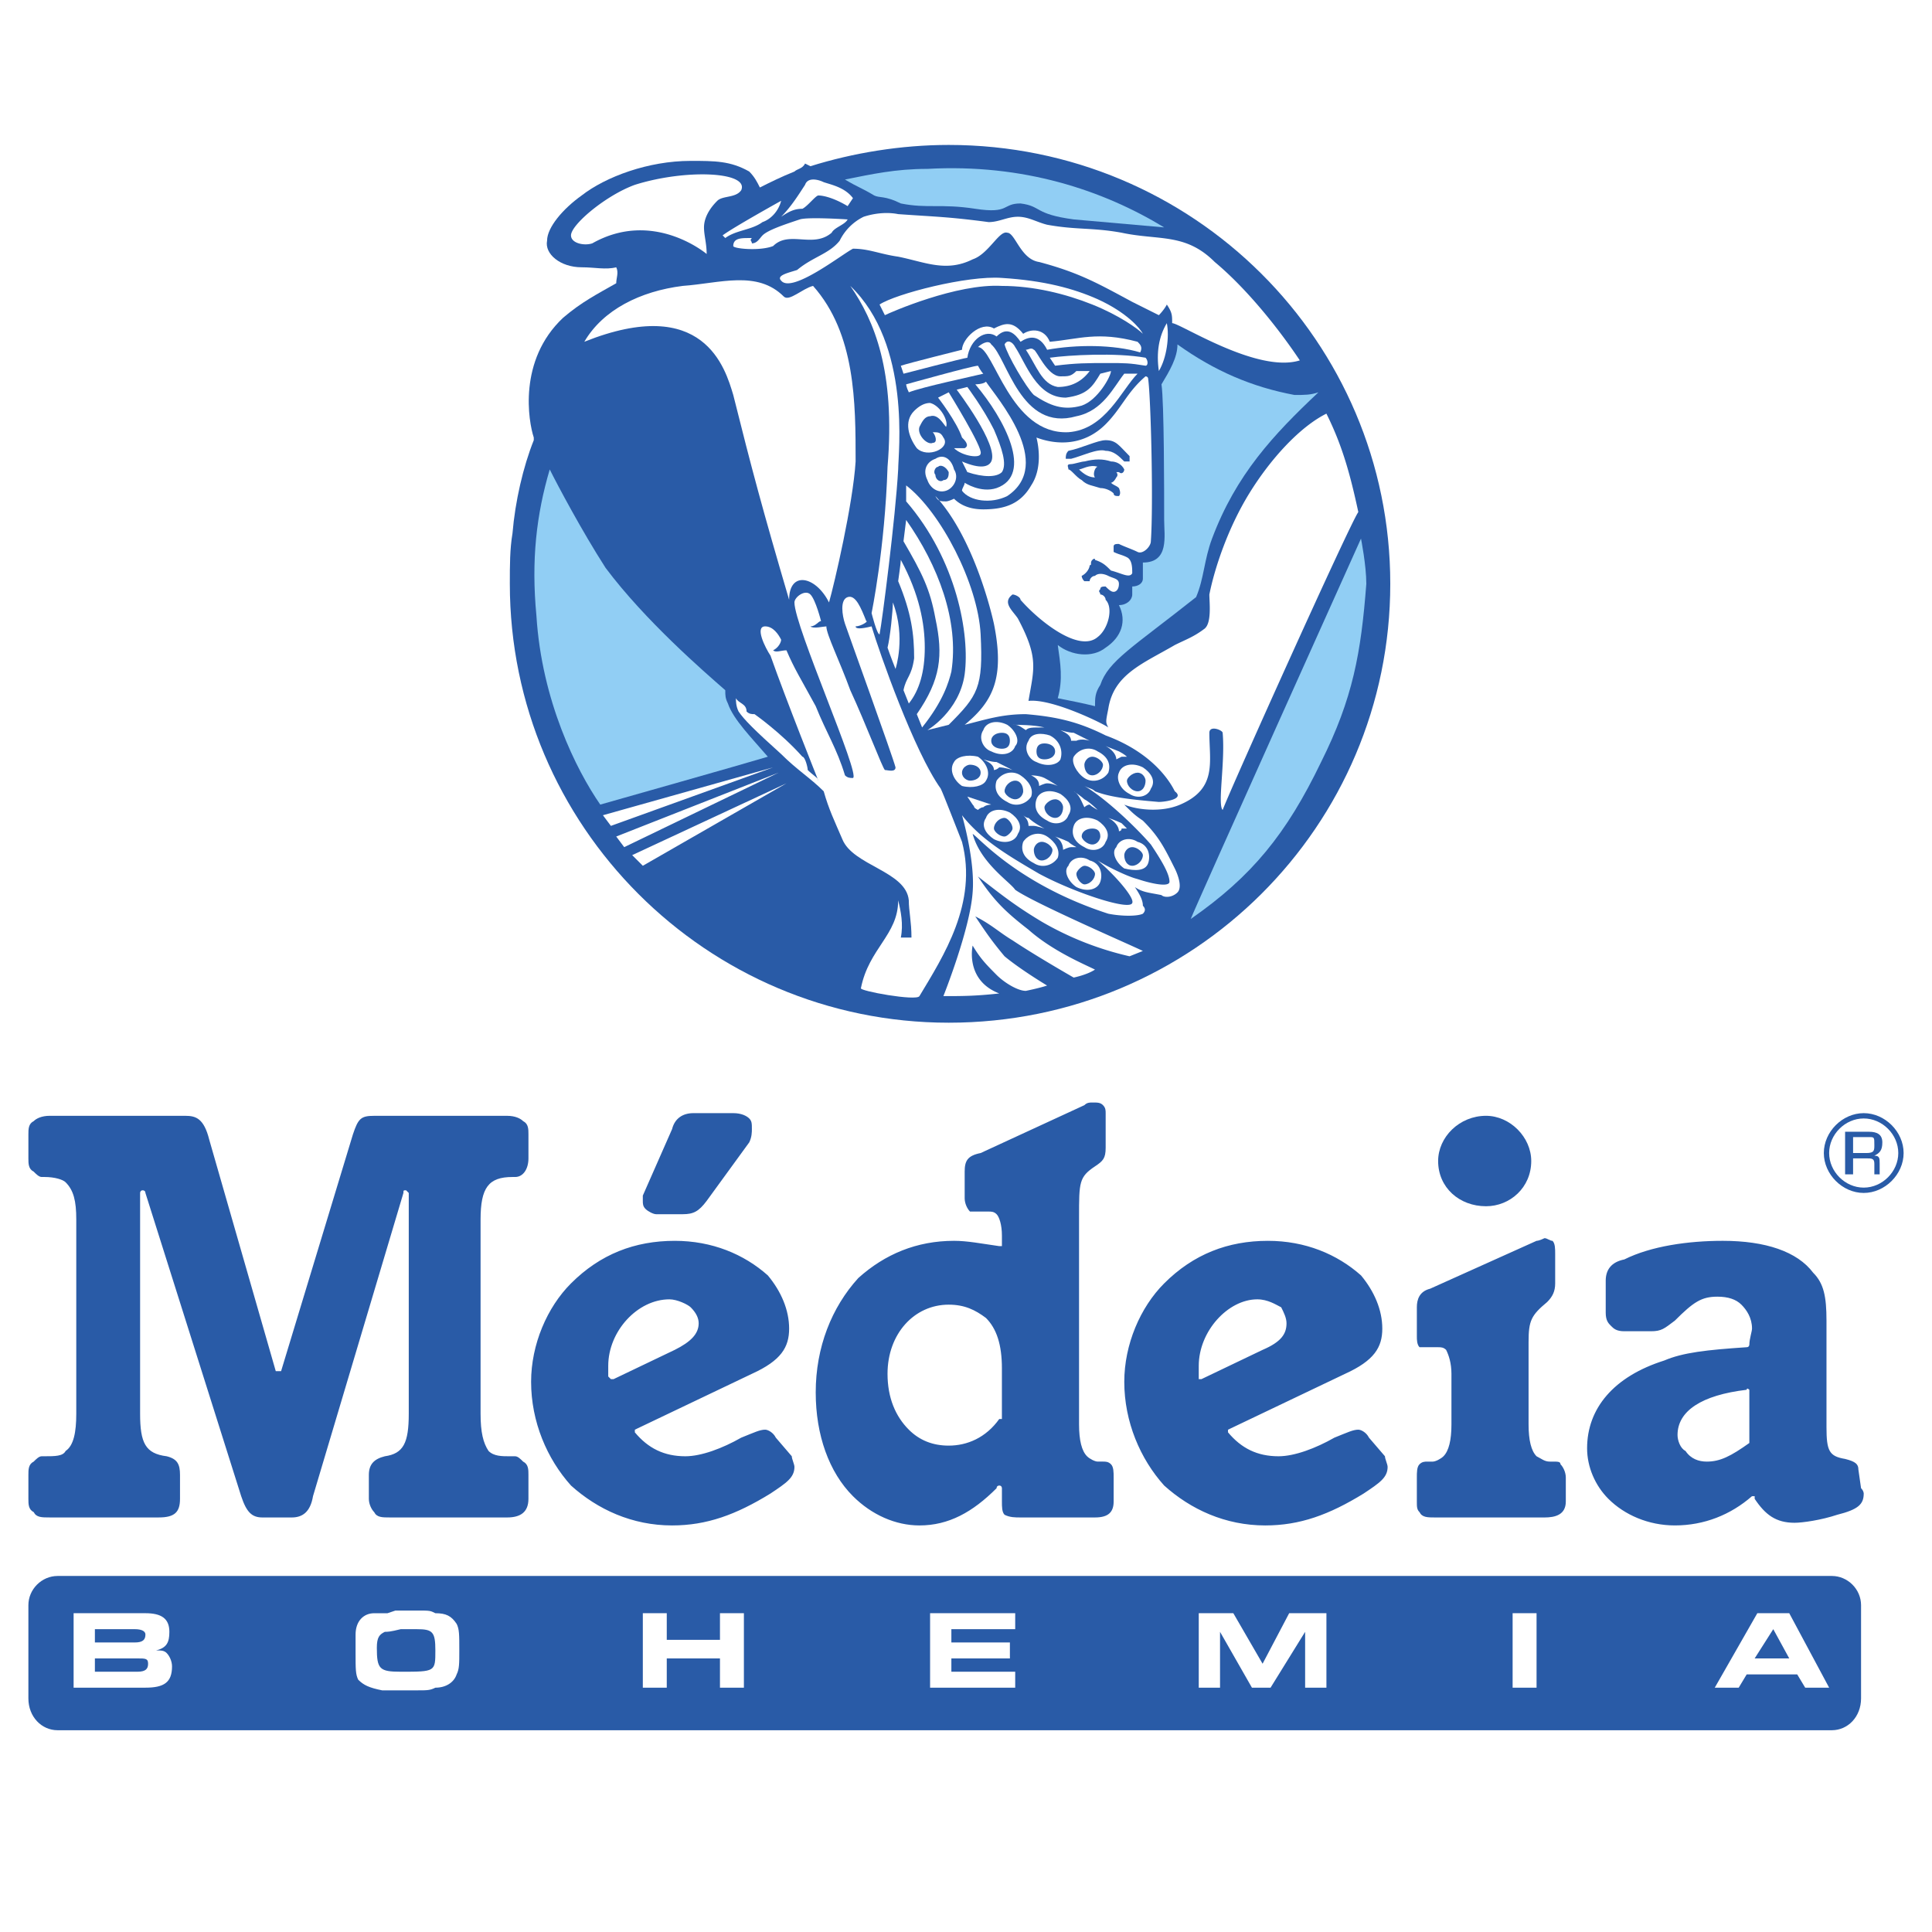 <svg xmlns="http://www.w3.org/2000/svg" width="2500" height="2500" viewBox="0 0 192.756 192.756"><g fill-rule="evenodd" clip-rule="evenodd"><path fill="#fff" d="M0 0h192.756v192.756H0V0z"/><path d="M182.76 172.626c1.592 0 2.918-1.326 2.918-3.184v-9.289c0-1.592-1.326-2.919-2.918-2.919H5.751c-1.592 0-2.919 1.327-2.919 2.919v9.289c0 1.857 1.327 3.184 2.919 3.184H182.76zM13.978 141.046c0 2.92.531 3.981 2.654 4.246 1.062.266 1.327.797 1.327 1.858v2.388c0 1.327-.531 1.858-2.123 1.858H4.956c-.796 0-1.327 0-1.593-.531-.53-.266-.53-.796-.53-1.327v-2.388c0-.531 0-1.062.53-1.327.266-.266.531-.531.796-.531h.266c1.062 0 1.857 0 2.123-.53.796-.531 1.062-1.857 1.062-3.716v-19.372c0-1.858-.265-2.919-1.062-3.716-.265-.265-1.061-.53-2.123-.53h-.266c-.266 0-.531-.266-.796-.531-.53-.265-.53-.796-.53-1.326v-2.389c0-.53 0-1.062.53-1.327.266-.266.796-.53 1.593-.53H18.49c1.062 0 1.857.265 2.388 2.388l6.635 23.088h.531l7.165-23.618c.531-1.593.796-1.857 2.123-1.857h13.269c.796 0 1.327.265 1.592.53.53.266.53.797.53 1.327v2.389c0 1.062-.53 1.857-1.327 1.857h-.265c-2.389 0-3.185 1.062-3.185 4.246v19.372c0 1.858.265 2.92.796 3.716.531.53 1.327.53 2.123.53h.531c.266 0 .531.266.796.531.53.266.53.796.53 1.327v2.388c0 1.327-.796 1.858-2.123 1.858H38.924c-.796 0-1.327 0-1.592-.531-.266-.266-.531-.796-.531-1.327v-2.388c0-1.062.531-1.593 1.592-1.858 1.857-.265 2.389-1.326 2.389-4.246v-22.025l-.266-.266c-.266 0-.266 0-.266.266l-9.022 30.253c-.266 1.592-1.062 2.123-2.123 2.123h-2.919c-1.062 0-1.592-.531-2.123-2.123l-9.554-30.253c0-.266-.265-.266-.265-.266-.266 0-.266.266-.266.266v22.024zM67.054 112.651c.266-1.062 1.062-1.593 2.123-1.593h3.981c.796 0 1.327.266 1.592.53.265.266.265.531.265 1.062 0 .265 0 .796-.265 1.326l-4.247 5.838c-.796 1.062-1.327 1.327-2.388 1.327h-2.654c-.265 0-.796-.265-1.062-.53-.265-.266-.265-.531-.265-.797v-.53l2.92-6.633zm.265 22.026c1.592-.796 2.388-1.592 2.388-2.653 0-.53-.265-1.062-.796-1.593-.266-.265-1.327-.796-2.123-.796-3.185 0-6.104 3.185-6.104 6.635v1.062l.266.266h.265l6.104-2.921zm-3.981 8.227c1.327 1.592 2.919 2.388 5.042 2.388 1.592 0 3.715-.796 5.573-1.857 1.327-.53 1.857-.796 2.389-.796.265 0 .796.266 1.062.796l1.592 1.857c0 .266.265.797.265 1.062 0 1.062-.796 1.593-2.389 2.654-3.449 2.123-6.369 3.185-9.819 3.185-3.98 0-7.431-1.593-10.084-3.98-2.389-2.654-3.981-6.369-3.981-10.35 0-3.716 1.592-7.432 3.981-9.819 2.919-2.919 6.369-4.246 10.35-4.246 3.715 0 6.9 1.327 9.288 3.45 1.327 1.592 2.124 3.449 2.124 5.308 0 1.857-.796 3.185-3.716 4.511l-11.677 5.573v.264zM99.961 136.535c0-2.389-.531-3.98-1.592-5.042-1.062-.797-2.124-1.327-3.716-1.327-3.449 0-6.104 2.919-6.104 6.899 0 2.389.796 4.246 2.123 5.573 1.062 1.062 2.389 1.592 3.98 1.592 1.858 0 3.716-.796 5.042-2.653h.266v-5.042h.001zm-.531 11.943c-2.389 2.388-4.777 3.715-7.696 3.715-2.388 0-4.776-1.062-6.634-2.919-2.389-2.389-3.715-6.104-3.715-10.35 0-4.512 1.592-8.493 4.246-11.412 2.654-2.388 5.838-3.715 9.554-3.715 1.327 0 2.654.266 4.511.53h.266v-1.062c0-1.062-.266-1.857-.531-2.123-.266-.265-.531-.265-.795-.265h-1.859c-.265-.266-.531-.797-.531-1.327v-2.654c0-1.061.266-1.592 1.592-1.857l10.35-4.776c.266-.266.531-.266.797-.266.529 0 .795 0 1.061.266s.266.53.266.796v3.45c0 1.062-.266 1.327-1.061 1.857-1.594 1.062-1.594 1.592-1.594 5.042v20.7c0 1.592.266 2.653.797 3.184.266.266.797.531 1.061.531h.531c.266 0 .531 0 .797.266.266.265.266.796.266 1.326v2.389c0 1.062-.531 1.593-1.857 1.593h-7.432c-.531 0-1.061 0-1.592-.266-.266-.266-.266-.796-.266-1.327v-1.326s0-.266-.266-.266c-.001 0-.266 0-.266.266zM125.969 134.677c1.857-.796 2.387-1.592 2.387-2.653 0-.53-.264-1.062-.529-1.593-.531-.265-1.328-.796-2.389-.796-2.92 0-5.838 3.185-5.838 6.635v1.328h.266l6.103-2.921zm-3.451 8.227c1.328 1.592 2.92 2.388 5.043 2.388 1.592 0 3.715-.796 5.572-1.857 1.328-.53 1.857-.796 2.389-.796.266 0 .797.266 1.061.796l1.594 1.857c0 .266.266.797.266 1.062 0 1.062-.797 1.593-2.389 2.654-3.451 2.123-6.369 3.185-9.82 3.185-3.98 0-7.43-1.593-10.084-3.98-2.389-2.654-3.98-6.369-3.98-10.35 0-3.716 1.592-7.432 3.98-9.819 2.92-2.919 6.369-4.246 10.35-4.246 3.715 0 6.9 1.327 9.289 3.45 1.326 1.592 2.123 3.449 2.123 5.308 0 1.857-.797 3.185-3.715 4.511l-11.678 5.573-.001.264zM141.359 130.431c0-.796.266-1.592 1.328-1.857l10.615-4.776c.264 0 .795-.266.795-.266.266 0 .531.266.797.266.266.266.266.796.266 1.327v2.919c0 .796-.266 1.327-.797 1.857-1.592 1.327-1.857 1.857-1.857 3.98v8.228c0 1.592.266 2.653.797 3.184.529.266.795.531 1.326.531h.266c.531 0 .795 0 .795.266.266.265.531.796.531 1.326v2.389c0 1.327-1.061 1.593-2.123 1.593h-10.881c-.795 0-1.326 0-1.592-.531-.266-.266-.266-.53-.266-1.062v-2.389c0-.53 0-1.062.266-1.326.266-.266.531-.266.797-.266h.531c.264 0 .795-.266 1.061-.531.531-.53.797-1.592.797-3.184v-5.043c0-1.062-.266-1.857-.531-2.389-.266-.265-.531-.265-.797-.265H141.626c-.266-.266-.266-.796-.266-1.062v-2.919h-.001zM174.268 138.658c-4.512.53-6.9 2.123-6.9 4.511 0 .531.266 1.327.795 1.593.531.796 1.328 1.062 2.123 1.062 1.328 0 2.389-.531 4.246-1.857v-5.042-.266s-.264-.266-.264-.001zm11.41 9.82c.266.265.266.53.266.53 0 1.062-.531 1.592-2.654 2.123-1.592.53-3.449.796-4.246.796-1.857 0-2.918-.796-3.98-2.389v-.265h-.266c-2.123 1.857-4.775 2.919-7.695 2.919-2.654 0-5.043-1.062-6.635-2.654-1.326-1.326-2.123-3.185-2.123-5.042 0-3.98 2.654-7.165 7.697-8.757 1.857-.797 4.244-1.062 8.227-1.327.264 0 .264-.266.264-.266 0-.53.266-1.327.266-1.592 0-1.062-.529-1.858-1.061-2.389-.531-.531-1.328-.796-2.389-.796-1.592 0-2.389.53-4.246 2.388-1.061.797-1.326 1.062-2.389 1.062h-2.654c-.795 0-1.061-.265-1.326-.53s-.531-.531-.531-1.327v-3.185c0-1.062.531-1.857 1.857-2.123 2.654-1.327 6.369-1.857 9.82-1.857 4.246 0 7.43 1.062 9.021 3.185 1.062 1.062 1.328 2.389 1.328 4.776v10.615c0 2.389.266 2.919 1.857 3.185 1.061.266 1.326.531 1.326 1.062l.266 1.858z" fill="#295ba7"/><path d="M7.344 160.95h7.165c1.592 0 2.389.53 2.389 1.857 0 1.062-.265 1.592-1.327 1.857.53 0 .796 0 1.062.266.265.266.53.796.53 1.327 0 1.592-.796 2.122-2.654 2.122H7.344v-7.429zm6.103 2.919c.796 0 1.062-.266 1.062-.796 0-.266-.265-.531-1.062-.531h-3.98v1.327h3.98zm.266 2.919c.796 0 1.062-.266 1.062-.796 0-.531-.266-.531-1.062-.531H9.467v1.327h4.246zM39.455 160.685h2.124c1.327 0 1.327 0 1.857.266 1.062 0 1.593.265 2.123 1.062.266.53.266 1.062.266 2.653 0 1.327 0 1.857-.266 2.389-.265.796-1.062 1.326-2.123 1.326-.531.266-.796.266-1.857.266h-3.45c-1.327-.266-1.857-.53-2.388-1.062-.265-.53-.265-1.062-.265-2.653v-1.857c0-1.327.796-2.123 1.857-2.123h1.327l.795-.267zm.53 1.857c-1.062.266-1.327.266-1.592.266-.531.266-.796.53-.796 1.592 0 2.123.266 2.389 2.389 2.389 3.45 0 3.45 0 3.45-2.123 0-1.857-.266-2.123-1.857-2.123l-1.594-.001zM71.831 160.95h2.388v7.43h-2.388v-2.919h-5.308v2.919h-2.388v-7.43h2.388v2.654h5.308v-2.654zM92.795 160.95h8.492v1.592h-6.369v1.327h5.84v1.592h-5.84v1.327h6.369v1.592h-8.492v-7.43zM132.338 168.38h-2.125v-5.572l-3.449 5.572h-1.858l-3.183-5.572v5.572H119.6v-7.43h3.449l2.92 5.042 2.652-5.042h3.717v7.43zM150.914 168.38h2.389v-7.43h-2.389v7.43zM174.268 167.054l-.797 1.326h-2.389l4.246-7.43h3.186l3.98 7.43h-2.389l-.797-1.326h-5.04zm2.652-4.512l-1.857 2.919h3.451l-1.594-2.919z" fill="#fff"/><path d="M184.086 112.916h2.389c.795 0 1.326.266 1.326 1.062 0 .797-.266 1.062-.797 1.327.531 0 .531.266.531.796v1.062h-.531v-1.062c0-.53-.264-.53-.795-.53h-1.326v1.592h-.797v-4.247zm2.123 2.123c.795 0 .795-.265.795-.796 0-.796 0-.796-.529-.796h-1.592v1.592h1.326zm3.715 0c0 2.123-1.857 3.981-3.98 3.981s-3.98-1.858-3.98-3.981 1.857-3.98 3.98-3.98 3.98 1.857 3.98 3.98zm-7.43 0c0 1.857 1.592 3.45 3.449 3.45s3.449-1.593 3.449-3.45-1.592-3.45-3.449-3.45-3.449 1.593-3.449 3.45zM50.866 58.248c0-1.857 0-3.45.266-5.042.265-3.185 1.062-6.635 2.123-9.288v-.266c-.531-1.592-1.592-7.696 2.919-11.942 1.857-1.592 3.45-2.388 5.308-3.45 0-.531.266-1.062 0-1.592-1.062.265-2.123 0-3.45 0-2.123 0-3.715-1.327-3.45-2.654 0-1.327 1.592-3.185 3.45-4.512 2.389-1.857 6.635-3.45 10.881-3.45 2.388 0 3.98 0 5.838 1.062.531.531.796 1.061 1.061 1.592 1.062-.531 2.124-1.062 3.45-1.592.266-.266.796-.266 1.062-.796l.531.266c4.246-1.327 9.023-2.123 13.799-2.123 24.416 0 44.054 19.638 44.054 43.787 0 24.15-19.639 43.788-44.054 43.788-24.151 0-43.788-19.638-43.788-43.788z" fill="#295ba7"/><path d="M92.53 16.849c9.554-.531 17.515 2.123 23.618 5.838-2.918-.265-9.023-.796-9.023-.796-3.98-.531-3.184-1.327-5.307-1.592-1.857 0-1.061 1.062-4.512.531-3.45-.531-4.776 0-7.43-.531-1.592-.796-2.123-.531-2.654-.796-1.327-.796-1.592-.796-2.919-1.592 2.655-.531 5.043-1.062 8.227-1.062z" fill="#91cef4"/><path d="M73.954 18.972c-.53.796-1.857.531-2.389 1.062-.265.265-1.327 1.327-1.327 2.653 0 .796.265 1.592.265 2.654 0 0-5.307-4.512-11.411-1.062-.796.266-2.123 0-2.123-.796 0-1.061 3.45-3.98 6.369-5.042 5.043-1.592 11.412-1.326 10.616.531zM85.1 19.769l-.531.796c-1.327-.796-2.389-1.062-2.919-1.062-.266 0-1.062 1.062-1.593 1.327-.796 0-1.326.266-2.123.796 1.062-1.062 1.857-2.388 2.388-3.185.266-.796 1.327-.531 1.857-.266.798.266 2.125.532 2.921 1.594zM72.361 23.749l-.265-.266c1.062-.796 5.838-3.449 5.838-3.449-.266 1.062-1.062 1.857-1.858 2.123-1.061.796-2.653.796-3.715 1.592zM101.553 21.626c1.062 0 1.857.531 2.92.796 2.918.531 4.512.265 7.43.796 3.717.796 6.369 0 9.289 2.919 3.184 2.653 6.369 6.634 8.492 9.819-4.246 1.327-11.943-3.715-12.738-3.715 0-.796 0-1.062-.531-1.857-.266.531-.795 1.062-.795 1.062l-2.654-1.327c-3.451-1.857-5.309-2.919-9.289-3.98-1.857-.266-2.389-2.919-3.184-2.919-.797-.265-1.857 2.124-3.451 2.654-2.653 1.327-4.776.266-7.43-.265-1.857-.265-2.919-.796-4.511-.796-1.062.531-6.104 4.512-7.165 3.185-.531-.531.796-.796 1.592-1.062 1.592-1.327 3.184-1.592 4.246-2.919a5.21 5.21 0 0 1 2.388-2.389c.796-.265 2.123-.53 3.45-.265 3.715.265 5.042.265 9.024.796 1.059-.002 1.856-.533 2.917-.533zM84.569 21.892c-.265.531-1.327.796-1.592 1.327-1.858 1.592-4.246-.265-5.838 1.327-1.327.531-3.98.265-3.98 0 0-.796.796-.796 1.592-.796h.265c-.265.266 0 .266 0 .531.531 0 .796-.531 1.062-.796.531-.53 2.123-1.061 3.715-1.592.795-.267 4.776-.001 4.776-.001z" fill="#fff"/><path d="M114.025 33.303c-.531-.531-2.389-1.857-5.041-2.919-2.654-1.062-5.84-1.858-9.023-1.858-4.511-.265-11.146 2.654-11.677 2.919l-.531-1.062c1.592-1.062 8.758-2.919 12.208-2.654 4.246.265 7.164 1.061 9.553 2.123 2.92 1.328 4.246 2.92 4.511 3.451zM89.611 46.837c-.265 4.777-1.592 15.127-1.857 16.454-.266 0-.796-2.123-.796-2.123s1.327-6.369 1.592-14.596c.796-9.553-1.327-14.595-3.715-18.045 6.103 5.837 4.776 16.718 4.776 18.31zM85.365 46.041c-.265 4.246-2.123 12.207-2.654 14.065-1.327-2.654-3.98-3.185-3.98-.265-2.654-9.023-3.716-13.004-5.573-20.435-.796-2.653-2.919-10.084-14.861-5.308 1.857-3.184 5.573-5.042 9.819-5.573 3.715-.265 7.43-1.592 10.084 1.062.531.531 1.857-.796 2.919-1.062 4.246 4.778 4.246 11.678 4.246 17.516zM115.619 37.018c-.266-1.858 0-3.45.795-4.777.266 1.327 0 3.45-.795 4.777z" fill="#fff"/><path d="M129.152 39.406c1.061 0 1.592 0 2.389-.265-4.512 4.246-8.227 8.227-10.615 14.596-.797 2.123-.797 3.981-1.592 5.838-6.369 5.042-8.758 6.369-9.555 8.757-.529.796-.529 1.327-.529 2.124-1.062-.266-2.389-.531-3.717-.797.531-1.857.266-3.449 0-5.307 1.328 1.062 3.451 1.327 4.777.265 1.592-1.062 2.123-2.653 1.326-4.246.797 0 1.328-.531 1.328-1.062v-.796c.529 0 1.061-.266 1.061-.796v-1.593c2.654 0 2.123-2.653 2.123-4.246 0-2.919 0-11.676-.266-13.534.797-1.327 1.594-2.654 1.594-3.98 3.715 2.654 7.43 4.246 11.676 5.042z" fill="#91cef4"/><path d="M98.898 34.364c1.594 1.327 2.92 8.758 8.492 7.165 2.654-.531 3.717-2.919 4.777-4.246h1.326c-1.592 1.592-3.184 5.573-6.898 5.838-5.838.265-7.432-8.492-9.023-8.492.266-.265 1.063-.796 1.326-.265z" fill="#fff"/><path d="M114.291 36.487c-1.592-.266-2.123-.266-3.715-.266-2.123 0-3.186 0-5.309.266l-.529-.796c1.857-.265 6.635-.531 9.553 0 .266.266.266.796 0 .796z" fill="#fff"/><path d="M105.799 37.549c.797 0 1.062 0 1.592-.531h1.328c-.797 1.062-1.857 1.592-3.186 1.592-1.592-.266-2.123-2.123-3.184-3.715.266 0 .531-.265.795 0 .266 0 1.329 2.654 2.655 2.654z" fill="#fff"/><path d="M110.842 37.018c0 .531-1.328 2.919-2.92 3.45-1.857.531-3.184 0-4.777-1.062-.795-.796-2.652-3.98-2.918-5.042.266-.531.795-.266 1.061.266 1.062 1.592 2.123 5.042 5.043 5.042 2.123-.266 2.654-1.062 3.449-2.388l1.062-.266zM94.388 42.591c-.265-.265-.796-1.327-1.592-1.062-.531 0-.796.531-1.062 1.062-.265.796.796 1.858 1.327 1.593.53 0 .265-.796 0-1.062.53 0 .796 0 1.062.53.796 1.062-1.592 2.123-2.654 1.062-.796-1.062-1.327-2.653-.265-3.715.53-.531 1.061-.796 1.592-.796 1.061.265 1.857 1.858 1.592 2.388zM96.511 38.61l-1.062.266s4.246 5.573 3.449 7.165c-.264.53-1.061.796-2.918 0l.531 1.062c1.592.53 2.918.53 3.45 0 .531-.796 0-2.389-.797-4.246-1.06-2.124-2.653-4.247-2.653-4.247z" fill="#fff"/><path d="M100.492 49.491c-1.594.796-3.716.53-4.512-.531 0-.265.266-.53.266-.796 0 0 1.592 1.062 3.184.531 3.715-1.327.797-6.9-2.123-10.35 0 0 .797 0 1.062-.265 1.061 1.592 6.899 8.226 2.123 11.411z" fill="#fff"/><path d="M60.419 56.656c3.98 5.308 9.819 10.35 11.942 12.207 0 .531 0 .796.265 1.327.531 1.592 2.389 3.45 3.981 5.308-2.654.796-14.861 4.246-16.719 4.776-2.388-3.449-5.838-10.35-6.369-18.842-.531-5.573 0-10.084 1.327-14.596.797 1.594 3.185 6.104 5.573 9.82z" fill="#91cef4"/><path d="M94.653 72.313l-2.123.531s3.185-1.858 3.715-5.573c.531-3.981-.796-11.412-5.838-17.25v-1.592c3.45 2.653 7.165 9.818 7.431 14.861.266 5.308-.266 6.104-3.185 9.023z" fill="#fff"/><path d="M94.918 67.006c-.266 1.062-.796 2.919-2.919 5.573l-.531-1.327c2.388-3.45 2.654-5.838 1.857-9.554-.531-2.919-1.327-4.512-3.184-7.696l.265-2.124c3.185 4.513 5.309 10.086 4.512 15.128z" fill="#fff"/><path d="M136.318 58.248c-.531 6.9-1.328 11.411-4.512 17.781-3.451 7.165-6.9 11.411-13.004 15.657.266-.796 16.984-37.949 16.984-37.949s.532 2.654.532 4.511z" fill="#91cef4"/><path d="M81.915 61.964c-.265 0-.531.53-1.062.53.265.266 1.327 0 1.592 0 0 .796 1.327 3.45 2.389 6.369 1.592 3.45 3.184 7.696 3.45 7.962.265 0 1.062.265 1.062-.266-.266-1.062-4.777-13.534-5.042-14.331-.266-.796-.531-2.388.265-2.654s1.327 1.062 1.857 2.389c.266 0-.53.53-1.062.53 0 .266.531.266 1.593 0 .796 2.654 4.246 12.473 6.899 16.188.266.531 1.593 3.98 2.123 5.308 1.592 6.104-1.857 11.411-4.246 15.392-.265.531-6.104-.53-5.838-.796.796-3.98 3.715-5.308 3.715-8.758.266 1.062.531 2.389.266 3.715h1.062c0-1.592-.266-2.654-.266-3.715-.265-2.919-5.573-3.45-6.634-6.104-.796-1.857-1.327-2.919-1.858-4.777-1.327-1.327-2.653-2.123-4.246-3.715-2.654-2.388-3.715-3.45-4.246-4.246-.265-.53-.265-1.062-.265-1.327.265.531 1.061.531 1.061 1.327.266.266.531.266.796.266 0 0 2.654 1.857 4.776 4.246.266 0 .531 1.062.531 1.327.53.53 1.062.796 1.062 1.062 0 0-3.185-7.962-4.777-12.473-.53-.796-1.592-2.919-.53-2.919.796 0 1.327.796 1.592 1.327 0 .265-.266.796-.796 1.062.266.265.796 0 1.327 0 .796 1.857 1.327 2.654 2.919 5.573 1.062 2.653 2.123 4.246 2.919 6.899.265.266.531.266.796.266.796-.266-5.838-15.127-5.838-17.515 0-.531 1.062-1.327 1.592-.796.531.531 1.062 2.654 1.062 2.654zM89.346 66.74s-.531-1.327-.796-2.123c.266-1.062.531-3.715.531-4.511 1.326 3.45.265 6.634.265 6.634zM90.672 70.19l-.53-1.327c.265-1.327.796-1.327 1.062-3.184 0-2.389-.266-4.512-1.593-7.696 0 0 .266-1.858.266-2.123 1.857 3.45 2.388 6.369 2.388 8.757 0 2.389-.531 4.246-1.593 5.573zM104.207 72.579c-1.326 0-1.592 0-1.857.265-.797-.531-.797-.531-1.328-.531.531 0 2.123 0 3.185.266zM95.98 34.895c0-1.062 1.858-2.919 3.184-2.123 1.062-.531 1.857-.796 2.92.531.797-.531 2.123-.531 2.654.796 2.918-.265 4.775-1.062 8.756 0 .266.266.531.531.266 1.062-2.652-.796-6.369-.796-9.287-.265-.797-1.592-1.857-1.327-2.654-.796-.531-.796-1.326-1.592-2.389-.53-1.061-.796-2.653.265-2.918 2.123-.266 0-6.369 1.593-6.369 1.593l-.266-.796c.795-.268 6.103-1.595 6.103-1.595z" fill="#fff"/><path d="M98.104 37.284c-1.062.265-6.104 1.327-7.431 1.857-.265-.531-.265-.796-.265-.796s6.634-1.857 7.165-1.857c-.001-.001.265.53.531.796zM92.53 47.898c-.531-1.062 0-1.857.796-2.123.796-.531 1.592 0 1.858 1.062.531.796 0 1.858-.796 2.123-.797.266-1.593-.265-1.858-1.062z" fill="#fff"/><path d="M93.326 47.368c-.265-.265 0-.796.265-.796.266-.265.796 0 1.062.531 0 .265 0 .796-.53.796-.266.265-.797-.001-.797-.531z" fill="#295ba7"/><path d="M94.653 39.141l-1.062.531s1.858 2.389 2.389 3.98c.266.266.796.796.266 1.062h-1.062c.796.796 2.654 1.062 2.654.531.266-.531-3.185-6.104-3.185-6.104zM108.719 73.906s-.797-.266-1.328 0h-.529c0-.531-.531-.796-1.062-1.062 0 0 .797.265 1.326.265l1.593.797zM102.615 73.906c.266-.796 1.326-.796 2.123-.531 1.061.531 1.326 1.592 1.061 2.388-.266.531-1.326.796-2.389.266-.795-.266-1.326-1.327-.795-2.123z" fill="#fff"/><path d="M103.41 74.967c0-.53.266-.796.797-.796s1.061.266 1.061.796c0 .531-.529.796-1.061.796s-.797-.265-.797-.796z" fill="#295ba7"/><path d="M107.125 75.498c.531-.796 1.594-1.062 2.389-.531 1.062.531 1.328 1.327 1.062 2.124-.531.796-1.592 1.062-2.389.531s-1.326-1.593-1.062-2.124z" fill="#fff"/><path d="M108.188 76.294c0-.265.266-.796.797-.796.529 0 1.061.531 1.061.796 0 .531-.531 1.062-1.061 1.062-.532-.001-.797-.531-.797-1.062z" fill="#295ba7"/><path d="M111.637 77.09c.266-.796 1.328-1.062 2.389-.531.797.531 1.328 1.327.797 2.123-.266.796-1.328 1.062-2.123.531-1.063-.53-1.327-1.592-1.063-2.123z" fill="#fff"/><path d="M112.434 77.887c0-.266.531-.796 1.061-.796.531 0 .797.531.797.796 0 .53-.266 1.061-.797 1.061-.53 0-1.061-.531-1.061-1.061z" fill="#295ba7"/><path d="M112.434 75.498h-.531l-.529.265c0-.531-.531-1.062-1.062-1.327l1.326.53c.53.266.796.532.796.532zM98.104 72.844c.266-.796 1.326-1.062 2.389-.531.795.531 1.326 1.592.795 2.123-.266.796-1.326 1.062-2.389.53-.795-.264-1.327-1.326-.795-2.122z" fill="#fff"/><path d="M98.898 73.906c0-.531.531-.796 1.062-.796s.797.266.797.796-.266.796-.797.796-1.062-.265-1.062-.796z" fill="#295ba7"/><path d="M95.184 76.029c.266-.531 1.327-.796 2.388-.531.797.531 1.326 1.592.797 2.389-.266.53-1.328.796-2.389.53-.796-.53-1.327-1.592-.796-2.388z" fill="#fff"/><path d="M95.98 77.09c0-.531.531-.796.796-.796.53 0 1.062.266 1.062.796s-.531.796-1.062.796c-.265.001-.796-.265-.796-.796z" fill="#295ba7"/><path d="M111.373 84.521c.264-.796 1.326-1.061 2.121-.53 1.062.265 1.328 1.327 1.062 2.123-.266.796-1.326.796-2.389.53-.794-.531-1.325-1.592-.794-2.123z" fill="#fff"/><path d="M112.168 85.317c0-.265.266-.796.797-.796.529 0 1.061.531 1.061.796 0 .531-.531 1.062-1.061 1.062-.531-.001-.797-.531-.797-1.062z" fill="#295ba7"/><path d="M107.125 82.398c.266-.796 1.328-1.062 2.389-.531.797.531 1.328 1.327.797 2.123-.266.796-1.326 1.062-2.123.53-1.063-.53-1.327-1.326-1.063-2.122z" fill="#fff"/><path d="M107.922 83.459c0-.531.531-.796 1.062-.796.529 0 .795.266.795.796 0 .265-.266.796-.795.796-.531 0-1.062-.53-1.062-.796z" fill="#295ba7"/><path d="M103.41 79.744c.266-.796 1.328-1.062 2.389-.531.797.531 1.326 1.327.797 2.123-.266.796-1.328 1.062-2.123.531-1.063-.531-1.328-1.327-1.063-2.123z" fill="#fff"/><path d="M104.207 80.54c0-.266.531-.796 1.061-.796.531 0 .797.53.797.796 0 .531-.266 1.062-.797 1.062-.53 0-1.061-.531-1.061-1.062z" fill="#295ba7"/><path d="M99.43 77.887c.531-.796 1.592-1.062 2.389-.531.797.531 1.326 1.327 1.062 2.123-.531.796-1.594 1.062-2.389.531-1.062-.531-1.328-1.327-1.062-2.123z" fill="#fff"/><path d="M100.227 78.948c0-.531.531-1.061 1.061-1.061.531 0 .797.53.797 1.061 0 .266-.266.796-.797.796-.53 0-1.061-.531-1.061-.796z" fill="#295ba7"/><path d="M105.533 78.417s-.529-.265-1.061-.265c-.266 0-.797.265-.797.265 0-.53-.266-.796-.795-1.062 0 0 .795 0 1.326.266s1.327.796 1.327.796zM101.021 76.825s-.795-.266-1.326-.266c-.266.266-.531.266-.531.266 0-.531-.529-.796-1.061-1.062 0 0 .795.266 1.326.266l1.592.796zM109.514 80.806s-.529-.266-.795-.531c-.266 0-.531.266-.531.266-.266-.531-.531-1.327-1.062-1.592 0 0 .797.531 1.062.796.531.264 1.326 1.061 1.326 1.061zM112.434 82.663h-.531c0 .266-.266.266-.266.266 0-.531-.529-1.062-1.061-1.327 0 0 .797.266 1.326.531l.532.53zM106.596 86.378c.266-.796 1.326-1.062 2.123-.531 1.061.266 1.326 1.327 1.061 2.123s-1.326 1.062-2.389.531c-.795-.53-1.327-1.592-.795-2.123z" fill="#fff"/><path d="M107.391 87.174c0-.265.531-.796.797-.796.531 0 1.062.531 1.062.796 0 .531-.531 1.062-1.062 1.062-.266 0-.797-.531-.797-1.062z" fill="#295ba7"/><path d="M102.084 83.99c.531-.796 1.592-1.062 2.389-.531.795.531 1.326 1.327 1.061 2.123-.529.796-1.592 1.062-2.389.531-1.061-.531-1.327-1.327-1.061-2.123z" fill="#fff"/><path d="M103.145 84.786c0-.266.266-.796.797-.796s1.062.53 1.062.796c0 .531-.531 1.062-1.062 1.062s-.797-.531-.797-1.062z" fill="#295ba7"/><path d="M98.369 81.602c.266-.796 1.326-1.062 2.389-.531.795.531 1.326 1.327.795 2.123-.266.796-1.326 1.062-2.389.531-.795-.531-1.326-1.327-.795-2.123z" fill="#fff"/><path d="M99.164 82.663c0-.531.531-1.062 1.062-1.062.266 0 .795.531.795 1.062 0 .266-.529.796-.795.796-.531 0-1.062-.53-1.062-.796z" fill="#295ba7"/><path d="M107.391 84.521h-.529c-.266 0-.797.266-.797.266 0-.531-.266-1.062-.797-1.327 0 0 .797.265 1.328.531.265.264.795.53.795.53zM104.207 82.663s-.797-.265-1.062-.265h-.529c0-.531-.266-.796-.531-1.062 0 0 .266.266.531.266.529.53 1.591 1.061 1.591 1.061zM98.898 80.274s-.529 0-.795.266c-.266 0-.531.266-.531.266-.531-.266-.266-.266-.531-.531l-.53-.796 2.387.795zM60.154 81.336l16.984-4.776-16.188 5.838-.796-1.062zM61.481 83.459l16.188-6.369-15.392 7.431-.796-1.062zM63.073 85.317l15.392-7.165-14.33 8.226-1.062-1.061z" fill="#fff"/><path d="M97.041 94.34s-.795 3.45 2.654 4.776c-2.389.266-3.715.266-5.573.266 0 0 2.654-6.635 2.918-10.35.266-3.185-1.061-7.696-1.061-7.696 1.858 2.389 4.512 3.981 7.696 5.838 3.449 1.858 9.023 3.715 9.289 2.919.266-.531-1.857-2.919-3.451-4.246.797.531 2.92 1.592 3.98 1.857 1.594.531 3.186.796 3.186.266 0-.796-.797-2.123-1.857-3.715-1.857-2.123-4.777-4.777-6.635-5.838.531.266.797.266 1.062.531 1.326.531 3.184.796 6.369 1.062.529 0 2.652-.265 1.592-1.062-.266-.531-1.857-3.715-6.9-5.573-2.654-1.327-4.777-1.857-7.961-2.123-2.389 0-3.98.531-6.104 1.062 2.918-2.389 3.981-4.777 2.918-10.084-.529-2.388-2.388-9.023-5.838-12.738.265.53.531.53 1.062.53.265 0 .796-.265.796-.265.796.796 1.857 1.062 2.919 1.062 2.123 0 3.715-.531 4.777-2.388 1.061-1.593.795-3.716.529-4.777 2.123.796 4.777.796 6.9-1.327 1.592-1.592 2.123-3.185 3.98-4.777 0 0 .266 0 .266.266.266 1.857.531 12.473.266 16.188 0 .531-.797 1.327-1.328 1.062-.529-.266-1.326-.531-1.857-.796-.264 0-.529 0-.529.266v.531c.529.265.795.265 1.326.531.531.265.531 1.062.531 1.592-.266.531-1.062 0-2.123-.265-.531-.531-.797-.796-1.592-1.062 0-.265-.266 0-.266 0-.266.265 0 .531-.266.531 0 .266-.266.796-.797 1.062 0 0 0 .266.266.531h.531c0-.265.266-.531.531-.531.264-.266.795-.266 1.326 0s1.061.266 1.061.796c0 .531-.264.796-.529.796s-.531-.266-.797-.531c-.266 0-.531 0-.531.265-.266.266 0 .266 0 .531.266 0 .531.266.531.531.797.796.266 2.919-.797 3.715-1.857 1.592-5.838-1.592-7.695-3.715 0-.266-.531-.531-.797-.531-1.061.796 0 1.593.531 2.389 2.123 3.981 1.592 5.042 1.062 8.227 2.389-.266 7.695 2.389 7.961 2.654-.266-.531-.266-.531 0-1.858.531-3.45 3.449-4.511 6.635-6.369 1.061-.531 1.857-.796 2.918-1.592.797-.531.531-2.654.531-3.45.531-2.653 1.857-6.634 3.98-10.084 2.123-3.45 5.043-6.635 7.697-7.961 1.592 3.185 2.387 6.104 3.184 9.819-.797 1.062-12.738 27.6-13.535 29.723-.529-.531.266-4.777 0-7.696 0-.265-1.326-.796-1.326 0 0 2.919.797 5.573-2.92 7.165-1.857.796-4.246.531-5.572 0 .797.796 1.062 1.062 1.857 1.593 1.594 1.592 2.123 2.653 3.186 4.776.266.531.795 1.858.266 2.389-.531.531-1.328.531-1.594.266-1.326-.266-1.857-.266-2.652-.796.529.796.795 1.327.795 1.858.266.265.266.53 0 .796-.531.266-2.123.266-3.449 0-9.023-2.919-13.004-7.696-13.535-7.961.797 2.919 3.717 4.777 4.246 5.573 1.857 1.327 11.678 5.573 12.738 6.104l-1.326.531a31.192 31.192 0 0 1-8.758-3.45c-2.654-1.592-3.98-2.653-6.369-4.511 1.592 2.388 2.654 3.45 5.043 5.307 2.389 2.124 5.572 3.45 6.635 3.981-.797.53-2.125.796-2.125.796s-3.715-2.123-6.104-3.715c-1.326-.796-2.123-1.592-3.715-2.388 1.062 1.592 1.592 2.388 2.92 3.98 1.592 1.327 4.246 2.919 4.246 2.919-.797.266-2.123.531-2.123.531-.797 0-2.123-.797-2.92-1.593-1.058-1.069-1.589-1.599-2.386-2.926z" fill="#fff"/><path d="M112.699 45.51v.531h-.531c-.531-.531-1.061-1.062-1.857-1.062-.797-.266-2.389.531-3.449.796h-.531c0-.265 0-.531.266-.796 1.326-.266 2.918-1.062 3.715-1.062 1.061.001 1.325.532 2.387 1.593z" fill="#295ba7"/><path d="M111.637 47.103h-.264s.264.265 0 .53c-.266.531-.531.531-.531.531.266.266.531.266.795.531 0 0 .266.531 0 .796-.264 0-.529 0-.529-.266-.266-.266-.797-.531-1.328-.531-.795-.265-1.326-.265-1.857-.796-.531-.266-1.061-1.062-1.326-1.062 0-.266-.266-.531.266-.531.264 0 1.061-.265 1.326-.265 1.062-.266 1.857-.266 2.654 0 .531 0 1.061.265 1.326.796-.001.267-.267.532-.532.267z" fill="#295ba7"/><path d="M109.514 46.571c-.264 0-.529.796-.264 1.062-.531 0-1.062-.265-1.594-.796.266 0 1.063-.531 1.858-.266z" fill="#fff"/><path d="M148.26 120.347c2.389 0 4.512-1.857 4.512-4.511 0-2.389-2.123-4.512-4.512-4.512-2.654 0-4.777 2.123-4.777 4.512-.001 2.653 2.122 4.511 4.777 4.511z" fill="#295ba7"/></g></svg>
